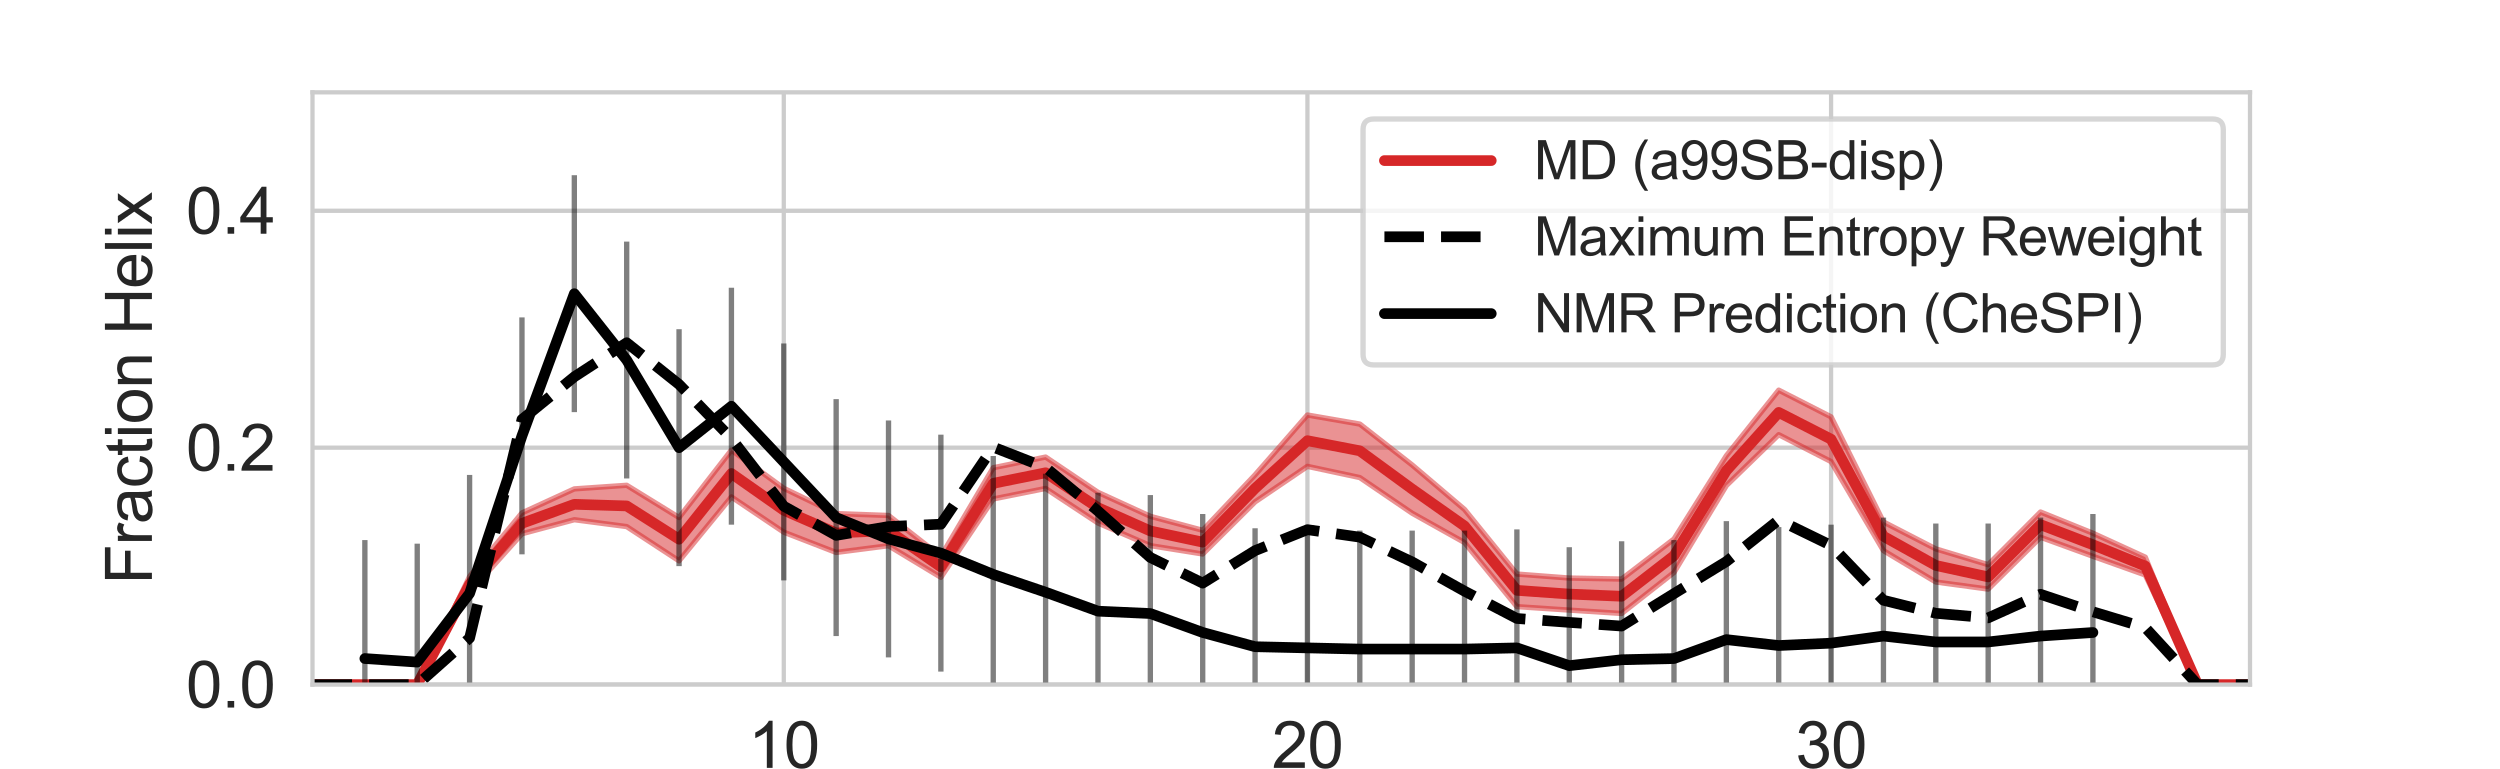 <?xml version="1.0" encoding="utf-8" standalone="no"?>
<!DOCTYPE svg PUBLIC "-//W3C//DTD SVG 1.1//EN"
  "http://www.w3.org/Graphics/SVG/1.1/DTD/svg11.dtd">
<svg xmlns:xlink="http://www.w3.org/1999/xlink" width="468pt" height="144pt" viewBox="0 0 468 144" xmlns="http://www.w3.org/2000/svg" version="1.1">
 <defs>
  <style type="text/css">*{stroke-linejoin: round; stroke-linecap: butt}</style>
 </defs>
 <g id="figure_1">
  <g id="patch_1">
   <path d="M 0 144 
L 468 144 
L 468 0 
L 0 0 
z
" style="fill: #ffffff"/>
  </g>
  <g id="axes_1">
   <g id="patch_2">
    <path d="M 58.5 128.16 
L 421.2 128.16 
L 421.2 17.28 
L 58.5 17.28 
z
" style="fill: #ffffff"/>
   </g>
   <g id="matplotlib.axis_1">
    <g id="xtick_1">
     <g id="line2d_1">
      <path d="M 146.724 128.16 
L 146.724 17.28 
" clip-path="url(#p3364266346)" style="fill: none; stroke: #cccccc; stroke-width: 0.8; stroke-linecap: round"/>
     </g>
     <g id="text_1">
      <!-- 10 -->
      <g style="fill: #262626" transform="translate(140.051 143.749) scale(0.12 -0.12)">
       <defs>
        <path id="ArialMT-31" d="M 2384 0 
L 1822 0 
L 1822 3584 
Q 1619 3391 1289 3197 
Q 959 3003 697 2906 
L 697 3450 
Q 1169 3672 1522 3987 
Q 1875 4303 2022 4600 
L 2384 4600 
L 2384 0 
z
" transform="scale(0.016)"/>
        <path id="ArialMT-30" d="M 266 2259 
Q 266 3072 433 3567 
Q 600 4063 929 4331 
Q 1259 4600 1759 4600 
Q 2128 4600 2406 4451 
Q 2684 4303 2865 4023 
Q 3047 3744 3150 3342 
Q 3253 2941 3253 2259 
Q 3253 1453 3087 958 
Q 2922 463 2592 192 
Q 2263 -78 1759 -78 
Q 1097 -78 719 397 
Q 266 969 266 2259 
z
M 844 2259 
Q 844 1131 1108 757 
Q 1372 384 1759 384 
Q 2147 384 2411 759 
Q 2675 1134 2675 2259 
Q 2675 3391 2411 3762 
Q 2147 4134 1753 4134 
Q 1366 4134 1134 3806 
Q 844 3388 844 2259 
z
" transform="scale(0.016)"/>
       </defs>
       <use xlink:href="#ArialMT-31"/>
       <use xlink:href="#ArialMT-30" x="55.615"/>
      </g>
     </g>
    </g>
    <g id="xtick_2">
     <g id="line2d_2">
      <path d="M 244.751 128.16 
L 244.751 17.28 
" clip-path="url(#p3364266346)" style="fill: none; stroke: #cccccc; stroke-width: 0.8; stroke-linecap: round"/>
     </g>
     <g id="text_2">
      <!-- 20 -->
      <g style="fill: #262626" transform="translate(238.078 143.749) scale(0.12 -0.12)">
       <defs>
        <path id="ArialMT-32" d="M 3222 541 
L 3222 0 
L 194 0 
Q 188 203 259 391 
Q 375 700 629 1000 
Q 884 1300 1366 1694 
Q 2113 2306 2375 2664 
Q 2638 3022 2638 3341 
Q 2638 3675 2398 3904 
Q 2159 4134 1775 4134 
Q 1369 4134 1125 3890 
Q 881 3647 878 3216 
L 300 3275 
Q 359 3922 746 4261 
Q 1134 4600 1788 4600 
Q 2447 4600 2831 4234 
Q 3216 3869 3216 3328 
Q 3216 3053 3103 2787 
Q 2991 2522 2730 2228 
Q 2469 1934 1863 1422 
Q 1356 997 1212 845 
Q 1069 694 975 541 
L 3222 541 
z
" transform="scale(0.016)"/>
       </defs>
       <use xlink:href="#ArialMT-32"/>
       <use xlink:href="#ArialMT-30" x="55.615"/>
      </g>
     </g>
    </g>
    <g id="xtick_3">
     <g id="line2d_3">
      <path d="M 342.778 128.16 
L 342.778 17.28 
" clip-path="url(#p3364266346)" style="fill: none; stroke: #cccccc; stroke-width: 0.8; stroke-linecap: round"/>
     </g>
     <g id="text_3">
      <!-- 30 -->
      <g style="fill: #262626" transform="translate(336.105 143.749) scale(0.12 -0.12)">
       <defs>
        <path id="ArialMT-33" d="M 269 1209 
L 831 1284 
Q 928 806 1161 595 
Q 1394 384 1728 384 
Q 2125 384 2398 659 
Q 2672 934 2672 1341 
Q 2672 1728 2419 1979 
Q 2166 2231 1775 2231 
Q 1616 2231 1378 2169 
L 1441 2663 
Q 1497 2656 1531 2656 
Q 1891 2656 2178 2843 
Q 2466 3031 2466 3422 
Q 2466 3731 2256 3934 
Q 2047 4138 1716 4138 
Q 1388 4138 1169 3931 
Q 950 3725 888 3313 
L 325 3413 
Q 428 3978 793 4289 
Q 1159 4600 1703 4600 
Q 2078 4600 2393 4439 
Q 2709 4278 2876 4000 
Q 3044 3722 3044 3409 
Q 3044 3113 2884 2869 
Q 2725 2625 2413 2481 
Q 2819 2388 3044 2092 
Q 3269 1797 3269 1353 
Q 3269 753 2831 336 
Q 2394 -81 1725 -81 
Q 1122 -81 723 278 
Q 325 638 269 1209 
z
" transform="scale(0.016)"/>
       </defs>
       <use xlink:href="#ArialMT-33"/>
       <use xlink:href="#ArialMT-30" x="55.615"/>
      </g>
     </g>
    </g>
    <g id="text_4">
     <!-- Residue -->
     <g style="fill: #262626" transform="translate(217.838 158.724) scale(0.12 -0.12)">
      <defs>
       <path id="ArialMT-52" d="M 503 0 
L 503 4581 
L 2534 4581 
Q 3147 4581 3465 4457 
Q 3784 4334 3975 4021 
Q 4166 3709 4166 3331 
Q 4166 2844 3850 2509 
Q 3534 2175 2875 2084 
Q 3116 1969 3241 1856 
Q 3506 1613 3744 1247 
L 4541 0 
L 3778 0 
L 3172 953 
Q 2906 1366 2734 1584 
Q 2563 1803 2427 1890 
Q 2291 1978 2150 2013 
Q 2047 2034 1813 2034 
L 1109 2034 
L 1109 0 
L 503 0 
z
M 1109 2559 
L 2413 2559 
Q 2828 2559 3062 2645 
Q 3297 2731 3419 2920 
Q 3541 3109 3541 3331 
Q 3541 3656 3305 3865 
Q 3069 4075 2559 4075 
L 1109 4075 
L 1109 2559 
z
" transform="scale(0.016)"/>
       <path id="ArialMT-65" d="M 2694 1069 
L 3275 997 
Q 3138 488 2766 206 
Q 2394 -75 1816 -75 
Q 1088 -75 661 373 
Q 234 822 234 1631 
Q 234 2469 665 2931 
Q 1097 3394 1784 3394 
Q 2450 3394 2872 2941 
Q 3294 2488 3294 1666 
Q 3294 1616 3291 1516 
L 816 1516 
Q 847 969 1125 678 
Q 1403 388 1819 388 
Q 2128 388 2347 550 
Q 2566 713 2694 1069 
z
M 847 1978 
L 2700 1978 
Q 2663 2397 2488 2606 
Q 2219 2931 1791 2931 
Q 1403 2931 1139 2672 
Q 875 2413 847 1978 
z
" transform="scale(0.016)"/>
       <path id="ArialMT-73" d="M 197 991 
L 753 1078 
Q 800 744 1014 566 
Q 1228 388 1613 388 
Q 2000 388 2187 545 
Q 2375 703 2375 916 
Q 2375 1106 2209 1216 
Q 2094 1291 1634 1406 
Q 1016 1563 777 1677 
Q 538 1791 414 1992 
Q 291 2194 291 2438 
Q 291 2659 392 2848 
Q 494 3038 669 3163 
Q 800 3259 1026 3326 
Q 1253 3394 1513 3394 
Q 1903 3394 2198 3281 
Q 2494 3169 2634 2976 
Q 2775 2784 2828 2463 
L 2278 2388 
Q 2241 2644 2061 2787 
Q 1881 2931 1553 2931 
Q 1166 2931 1000 2803 
Q 834 2675 834 2503 
Q 834 2394 903 2306 
Q 972 2216 1119 2156 
Q 1203 2125 1616 2013 
Q 2213 1853 2448 1751 
Q 2684 1650 2818 1456 
Q 2953 1263 2953 975 
Q 2953 694 2789 445 
Q 2625 197 2315 61 
Q 2006 -75 1616 -75 
Q 969 -75 630 194 
Q 291 463 197 991 
z
" transform="scale(0.016)"/>
       <path id="ArialMT-69" d="M 425 3934 
L 425 4581 
L 988 4581 
L 988 3934 
L 425 3934 
z
M 425 0 
L 425 3319 
L 988 3319 
L 988 0 
L 425 0 
z
" transform="scale(0.016)"/>
       <path id="ArialMT-64" d="M 2575 0 
L 2575 419 
Q 2259 -75 1647 -75 
Q 1250 -75 917 144 
Q 584 363 401 755 
Q 219 1147 219 1656 
Q 219 2153 384 2558 
Q 550 2963 881 3178 
Q 1213 3394 1622 3394 
Q 1922 3394 2156 3267 
Q 2391 3141 2538 2938 
L 2538 4581 
L 3097 4581 
L 3097 0 
L 2575 0 
z
M 797 1656 
Q 797 1019 1065 703 
Q 1334 388 1700 388 
Q 2069 388 2326 689 
Q 2584 991 2584 1609 
Q 2584 2291 2321 2609 
Q 2059 2928 1675 2928 
Q 1300 2928 1048 2622 
Q 797 2316 797 1656 
z
" transform="scale(0.016)"/>
       <path id="ArialMT-75" d="M 2597 0 
L 2597 488 
Q 2209 -75 1544 -75 
Q 1250 -75 995 37 
Q 741 150 617 320 
Q 494 491 444 738 
Q 409 903 409 1263 
L 409 3319 
L 972 3319 
L 972 1478 
Q 972 1038 1006 884 
Q 1059 663 1231 536 
Q 1403 409 1656 409 
Q 1909 409 2131 539 
Q 2353 669 2445 892 
Q 2538 1116 2538 1541 
L 2538 3319 
L 3100 3319 
L 3100 0 
L 2597 0 
z
" transform="scale(0.016)"/>
      </defs>
      <use xlink:href="#ArialMT-52"/>
      <use xlink:href="#ArialMT-65" x="72.217"/>
      <use xlink:href="#ArialMT-73" x="127.832"/>
      <use xlink:href="#ArialMT-69" x="177.832"/>
      <use xlink:href="#ArialMT-64" x="200.049"/>
      <use xlink:href="#ArialMT-75" x="255.664"/>
      <use xlink:href="#ArialMT-65" x="311.279"/>
     </g>
    </g>
   </g>
   <g id="matplotlib.axis_2">
    <g id="ytick_1">
     <g id="line2d_4">
      <path d="M 58.5 128.16 
L 421.2 128.16 
" clip-path="url(#p3364266346)" style="fill: none; stroke: #cccccc; stroke-width: 0.8; stroke-linecap: round"/>
     </g>
     <g id="text_5">
      <!-- 0.0 -->
      <g style="fill: #262626" transform="translate(34.82 132.455) scale(0.12 -0.12)">
       <defs>
        <path id="ArialMT-2e" d="M 581 0 
L 581 641 
L 1222 641 
L 1222 0 
L 581 0 
z
" transform="scale(0.016)"/>
       </defs>
       <use xlink:href="#ArialMT-30"/>
       <use xlink:href="#ArialMT-2e" x="55.615"/>
       <use xlink:href="#ArialMT-30" x="83.398"/>
      </g>
     </g>
    </g>
    <g id="ytick_2">
     <g id="line2d_5">
      <path d="M 58.5 83.808 
L 421.2 83.808 
" clip-path="url(#p3364266346)" style="fill: none; stroke: #cccccc; stroke-width: 0.8; stroke-linecap: round"/>
     </g>
     <g id="text_6">
      <!-- 0.2 -->
      <g style="fill: #262626" transform="translate(34.82 88.103) scale(0.12 -0.12)">
       <use xlink:href="#ArialMT-30"/>
       <use xlink:href="#ArialMT-2e" x="55.615"/>
       <use xlink:href="#ArialMT-32" x="83.398"/>
      </g>
     </g>
    </g>
    <g id="ytick_3">
     <g id="line2d_6">
      <path d="M 58.5 39.456 
L 421.2 39.456 
" clip-path="url(#p3364266346)" style="fill: none; stroke: #cccccc; stroke-width: 0.8; stroke-linecap: round"/>
     </g>
     <g id="text_7">
      <!-- 0.4 -->
      <g style="fill: #262626" transform="translate(34.82 43.751) scale(0.12 -0.12)">
       <defs>
        <path id="ArialMT-34" d="M 2069 0 
L 2069 1097 
L 81 1097 
L 81 1613 
L 2172 4581 
L 2631 4581 
L 2631 1613 
L 3250 1613 
L 3250 1097 
L 2631 1097 
L 2631 0 
L 2069 0 
z
M 2069 1613 
L 2069 3678 
L 634 1613 
L 2069 1613 
z
" transform="scale(0.016)"/>
       </defs>
       <use xlink:href="#ArialMT-30"/>
       <use xlink:href="#ArialMT-2e" x="55.615"/>
       <use xlink:href="#ArialMT-34" x="83.398"/>
      </g>
     </g>
    </g>
    <g id="text_8">
     <!-- Fraction Helix -->
     <g style="fill: #262626" transform="translate(28.435 109.395) rotate(-90) scale(0.12 -0.12)">
      <defs>
       <path id="ArialMT-46" d="M 525 0 
L 525 4581 
L 3616 4581 
L 3616 4041 
L 1131 4041 
L 1131 2622 
L 3281 2622 
L 3281 2081 
L 1131 2081 
L 1131 0 
L 525 0 
z
" transform="scale(0.016)"/>
       <path id="ArialMT-72" d="M 416 0 
L 416 3319 
L 922 3319 
L 922 2816 
Q 1116 3169 1280 3281 
Q 1444 3394 1641 3394 
Q 1925 3394 2219 3213 
L 2025 2691 
Q 1819 2813 1613 2813 
Q 1428 2813 1281 2702 
Q 1134 2591 1072 2394 
Q 978 2094 978 1738 
L 978 0 
L 416 0 
z
" transform="scale(0.016)"/>
       <path id="ArialMT-61" d="M 2588 409 
Q 2275 144 1986 34 
Q 1697 -75 1366 -75 
Q 819 -75 525 192 
Q 231 459 231 875 
Q 231 1119 342 1320 
Q 453 1522 633 1644 
Q 813 1766 1038 1828 
Q 1203 1872 1538 1913 
Q 2219 1994 2541 2106 
Q 2544 2222 2544 2253 
Q 2544 2597 2384 2738 
Q 2169 2928 1744 2928 
Q 1347 2928 1158 2789 
Q 969 2650 878 2297 
L 328 2372 
Q 403 2725 575 2942 
Q 747 3159 1072 3276 
Q 1397 3394 1825 3394 
Q 2250 3394 2515 3294 
Q 2781 3194 2906 3042 
Q 3031 2891 3081 2659 
Q 3109 2516 3109 2141 
L 3109 1391 
Q 3109 606 3145 398 
Q 3181 191 3288 0 
L 2700 0 
Q 2613 175 2588 409 
z
M 2541 1666 
Q 2234 1541 1622 1453 
Q 1275 1403 1131 1340 
Q 988 1278 909 1158 
Q 831 1038 831 891 
Q 831 666 1001 516 
Q 1172 366 1500 366 
Q 1825 366 2078 508 
Q 2331 650 2450 897 
Q 2541 1088 2541 1459 
L 2541 1666 
z
" transform="scale(0.016)"/>
       <path id="ArialMT-63" d="M 2588 1216 
L 3141 1144 
Q 3050 572 2676 248 
Q 2303 -75 1759 -75 
Q 1078 -75 664 370 
Q 250 816 250 1647 
Q 250 2184 428 2587 
Q 606 2991 970 3192 
Q 1334 3394 1763 3394 
Q 2303 3394 2647 3120 
Q 2991 2847 3088 2344 
L 2541 2259 
Q 2463 2594 2264 2762 
Q 2066 2931 1784 2931 
Q 1359 2931 1093 2626 
Q 828 2322 828 1663 
Q 828 994 1084 691 
Q 1341 388 1753 388 
Q 2084 388 2306 591 
Q 2528 794 2588 1216 
z
" transform="scale(0.016)"/>
       <path id="ArialMT-74" d="M 1650 503 
L 1731 6 
Q 1494 -44 1306 -44 
Q 1000 -44 831 53 
Q 663 150 594 308 
Q 525 466 525 972 
L 525 2881 
L 113 2881 
L 113 3319 
L 525 3319 
L 525 4141 
L 1084 4478 
L 1084 3319 
L 1650 3319 
L 1650 2881 
L 1084 2881 
L 1084 941 
Q 1084 700 1114 631 
Q 1144 563 1211 522 
Q 1278 481 1403 481 
Q 1497 481 1650 503 
z
" transform="scale(0.016)"/>
       <path id="ArialMT-6f" d="M 213 1659 
Q 213 2581 725 3025 
Q 1153 3394 1769 3394 
Q 2453 3394 2887 2945 
Q 3322 2497 3322 1706 
Q 3322 1066 3130 698 
Q 2938 331 2570 128 
Q 2203 -75 1769 -75 
Q 1072 -75 642 372 
Q 213 819 213 1659 
z
M 791 1659 
Q 791 1022 1069 705 
Q 1347 388 1769 388 
Q 2188 388 2466 706 
Q 2744 1025 2744 1678 
Q 2744 2294 2464 2611 
Q 2184 2928 1769 2928 
Q 1347 2928 1069 2612 
Q 791 2297 791 1659 
z
" transform="scale(0.016)"/>
       <path id="ArialMT-6e" d="M 422 0 
L 422 3319 
L 928 3319 
L 928 2847 
Q 1294 3394 1984 3394 
Q 2284 3394 2536 3286 
Q 2788 3178 2913 3003 
Q 3038 2828 3088 2588 
Q 3119 2431 3119 2041 
L 3119 0 
L 2556 0 
L 2556 2019 
Q 2556 2363 2490 2533 
Q 2425 2703 2258 2804 
Q 2091 2906 1866 2906 
Q 1506 2906 1245 2678 
Q 984 2450 984 1813 
L 984 0 
L 422 0 
z
" transform="scale(0.016)"/>
       <path id="ArialMT-20" transform="scale(0.016)"/>
       <path id="ArialMT-48" d="M 513 0 
L 513 4581 
L 1119 4581 
L 1119 2700 
L 3500 2700 
L 3500 4581 
L 4106 4581 
L 4106 0 
L 3500 0 
L 3500 2159 
L 1119 2159 
L 1119 0 
L 513 0 
z
" transform="scale(0.016)"/>
       <path id="ArialMT-6c" d="M 409 0 
L 409 4581 
L 972 4581 
L 972 0 
L 409 0 
z
" transform="scale(0.016)"/>
       <path id="ArialMT-78" d="M 47 0 
L 1259 1725 
L 138 3319 
L 841 3319 
L 1350 2541 
Q 1494 2319 1581 2169 
Q 1719 2375 1834 2534 
L 2394 3319 
L 3066 3319 
L 1919 1756 
L 3153 0 
L 2463 0 
L 1781 1031 
L 1600 1309 
L 728 0 
L 47 0 
z
" transform="scale(0.016)"/>
      </defs>
      <use xlink:href="#ArialMT-46"/>
      <use xlink:href="#ArialMT-72" x="61.084"/>
      <use xlink:href="#ArialMT-61" x="94.385"/>
      <use xlink:href="#ArialMT-63" x="150"/>
      <use xlink:href="#ArialMT-74" x="200"/>
      <use xlink:href="#ArialMT-69" x="227.783"/>
      <use xlink:href="#ArialMT-6f" x="250"/>
      <use xlink:href="#ArialMT-6e" x="305.615"/>
      <use xlink:href="#ArialMT-20" x="361.23"/>
      <use xlink:href="#ArialMT-48" x="389.014"/>
      <use xlink:href="#ArialMT-65" x="461.23"/>
      <use xlink:href="#ArialMT-6c" x="516.846"/>
      <use xlink:href="#ArialMT-69" x="539.062"/>
      <use xlink:href="#ArialMT-78" x="561.279"/>
     </g>
    </g>
   </g>
   <g id="PolyCollection_1">
    <defs>
     <path id="m725cf38ee1" d="M 58.5 -15.84 
L 58.5 -15.84 
L 68.303 -15.84 
L 78.105 -15.852 
L 87.908 -36.081 
L 97.711 -47.98 
L 107.514 -52.479 
L 117.316 -53.156 
L 127.119 -47.12 
L 136.922 -59.743 
L 146.724 -52.588 
L 156.527 -47.86 
L 166.33 -47.503 
L 176.132 -39.837 
L 185.935 -56.44 
L 195.738 -58.437 
L 205.541 -51.836 
L 215.343 -47.347 
L 225.146 -44.726 
L 234.949 -55.101 
L 244.751 -66.312 
L 254.554 -64.615 
L 264.357 -56.956 
L 274.159 -48.631 
L 283.962 -36.539 
L 293.765 -35.79 
L 303.568 -35.599 
L 313.37 -43.093 
L 323.173 -58.687 
L 332.976 -70.963 
L 342.778 -65.964 
L 352.581 -46.294 
L 362.384 -41.248 
L 372.186 -38.294 
L 381.989 -48.149 
L 391.792 -44.184 
L 401.595 -39.701 
L 411.397 -15.84 
L 421.2 -15.84 
L 421.2 -15.84 
L 421.2 -15.84 
L 411.397 -15.84 
L 401.595 -36.362 
L 391.792 -39.863 
L 381.989 -43.431 
L 372.186 -33.719 
L 362.384 -35.05 
L 352.581 -40.926 
L 342.778 -57.591 
L 332.976 -62.628 
L 323.173 -53.103 
L 313.37 -36.839 
L 303.568 -29.157 
L 293.765 -29.789 
L 283.962 -30.44 
L 274.159 -42.437 
L 264.357 -47.929 
L 254.554 -54.602 
L 244.751 -56.699 
L 234.949 -50.052 
L 225.146 -40.292 
L 215.343 -41.86 
L 205.541 -46.093 
L 195.738 -52.562 
L 185.935 -50.593 
L 176.132 -35.926 
L 166.33 -41.844 
L 156.527 -40.579 
L 146.724 -44.379 
L 136.922 -50.978 
L 127.119 -39.01 
L 117.316 -45.424 
L 107.514 -46.711 
L 97.711 -44.082 
L 87.908 -33.142 
L 78.105 -15.839 
L 68.303 -15.84 
L 58.5 -15.84 
z
" style="stroke: #d62728; stroke-opacity: 0.5"/>
    </defs>
    <g clip-path="url(#p3364266346)">
     <use xlink:href="#m725cf38ee1" x="0" y="144" style="fill: #d62728; fill-opacity: 0.5; stroke: #d62728; stroke-opacity: 0.5"/>
    </g>
   </g>
   <g id="line2d_7">
    <path d="M 58.5 128.16 
L 68.303 128.16 
L 78.105 128.155 
L 87.908 109.388 
L 97.711 97.969 
L 107.514 94.405 
L 117.316 94.71 
L 127.119 100.935 
L 136.922 88.64 
L 146.724 95.517 
L 156.527 99.781 
L 166.33 99.327 
L 176.132 106.118 
L 185.935 90.483 
L 195.738 88.501 
L 205.541 95.036 
L 215.343 99.396 
L 225.146 101.491 
L 234.949 91.424 
L 244.751 82.495 
L 254.554 84.392 
L 264.357 91.557 
L 274.159 98.466 
L 283.962 110.51 
L 293.765 111.21 
L 303.568 111.622 
L 313.37 104.034 
L 323.173 88.105 
L 332.976 77.205 
L 342.778 82.222 
L 352.581 100.39 
L 362.384 105.851 
L 372.186 107.994 
L 381.989 98.21 
L 391.792 101.977 
L 401.595 105.969 
L 411.397 128.16 
L 421.2 128.16 
" clip-path="url(#p3364266346)" style="fill: none; stroke: #d62728; stroke-width: 2; stroke-linecap: round"/>
   </g>
   <g id="line2d_8">
    <path d="M 58.5 128.16 
L 68.303 128.16 
L 78.105 128.159 
L 87.908 119.44 
L 97.711 78.521 
L 107.514 70.534 
L 117.316 64.159 
L 127.119 71.957 
L 136.922 82.081 
L 146.724 94.761 
L 156.527 100.222 
L 166.33 98.571 
L 176.132 98.129 
L 185.935 83.702 
L 195.738 87.526 
L 205.541 95.663 
L 215.343 104.358 
L 225.146 109.159 
L 234.949 103.075 
L 244.751 99.151 
L 254.554 100.558 
L 264.357 105.196 
L 274.159 110.669 
L 283.962 115.777 
L 293.765 116.514 
L 303.568 117.198 
L 313.37 111.122 
L 323.173 105.119 
L 332.976 97.34 
L 342.778 102.107 
L 352.581 112.369 
L 362.384 114.806 
L 372.186 115.666 
L 381.989 111.252 
L 391.792 114.525 
L 401.595 117.486 
L 411.397 128.16 
L 421.2 128.16 
" clip-path="url(#p3364266346)" style="fill: none; stroke-dasharray: 7.4,3.2; stroke-dashoffset: 0; stroke: #000000; stroke-width: 2"/>
   </g>
   <g id="line2d_9">
    <path d="M 68.303 123.281 
L 78.105 123.947 
L 87.908 111.084 
L 97.711 81.59 
L 107.514 54.979 
L 117.316 67.398 
L 127.119 83.808 
L 136.922 76.046 
L 146.724 86.469 
L 156.527 96.892 
L 166.33 100.884 
L 176.132 103.545 
L 185.935 107.536 
L 195.738 110.863 
L 205.541 114.411 
L 215.343 114.854 
L 225.146 118.403 
L 234.949 121.064 
L 244.751 121.285 
L 254.554 121.507 
L 264.357 121.507 
L 274.159 121.507 
L 283.962 121.285 
L 293.765 124.612 
L 303.568 123.503 
L 313.37 123.281 
L 323.173 119.733 
L 332.976 120.842 
L 342.778 120.398 
L 352.581 119.068 
L 362.384 120.177 
L 372.186 120.177 
L 381.989 119.068 
L 391.792 118.403 
" clip-path="url(#p3364266346)" style="fill: none; stroke: #000000; stroke-width: 2; stroke-linecap: round"/>
   </g>
   <g id="LineCollection_1">
    <path d="M 68.303 145 
L 68.303 101.105 
" clip-path="url(#p3364266346)" style="fill: none; stroke: #000000; stroke-opacity: 0.5"/>
    <path d="M 78.105 145 
L 78.105 101.771 
" clip-path="url(#p3364266346)" style="fill: none; stroke: #000000; stroke-opacity: 0.5"/>
    <path d="M 87.908 133.26 
L 87.908 88.908 
" clip-path="url(#p3364266346)" style="fill: none; stroke: #000000; stroke-opacity: 0.5"/>
    <path d="M 97.711 103.766 
L 97.711 59.414 
" clip-path="url(#p3364266346)" style="fill: none; stroke: #000000; stroke-opacity: 0.5"/>
    <path d="M 107.514 77.155 
L 107.514 32.803 
" clip-path="url(#p3364266346)" style="fill: none; stroke: #000000; stroke-opacity: 0.5"/>
    <path d="M 117.316 89.574 
L 117.316 45.222 
" clip-path="url(#p3364266346)" style="fill: none; stroke: #000000; stroke-opacity: 0.5"/>
    <path d="M 127.119 105.984 
L 127.119 61.632 
" clip-path="url(#p3364266346)" style="fill: none; stroke: #000000; stroke-opacity: 0.5"/>
    <path d="M 136.922 98.222 
L 136.922 53.87 
" clip-path="url(#p3364266346)" style="fill: none; stroke: #000000; stroke-opacity: 0.5"/>
    <path d="M 146.724 108.645 
L 146.724 64.293 
" clip-path="url(#p3364266346)" style="fill: none; stroke: #000000; stroke-opacity: 0.5"/>
    <path d="M 156.527 119.068 
L 156.527 74.716 
" clip-path="url(#p3364266346)" style="fill: none; stroke: #000000; stroke-opacity: 0.5"/>
    <path d="M 166.33 123.06 
L 166.33 78.708 
" clip-path="url(#p3364266346)" style="fill: none; stroke: #000000; stroke-opacity: 0.5"/>
    <path d="M 176.132 125.721 
L 176.132 81.369 
" clip-path="url(#p3364266346)" style="fill: none; stroke: #000000; stroke-opacity: 0.5"/>
    <path d="M 185.935 129.712 
L 185.935 85.36 
" clip-path="url(#p3364266346)" style="fill: none; stroke: #000000; stroke-opacity: 0.5"/>
    <path d="M 195.738 133.039 
L 195.738 88.687 
" clip-path="url(#p3364266346)" style="fill: none; stroke: #000000; stroke-opacity: 0.5"/>
    <path d="M 205.541 136.587 
L 205.541 92.235 
" clip-path="url(#p3364266346)" style="fill: none; stroke: #000000; stroke-opacity: 0.5"/>
    <path d="M 215.343 137.03 
L 215.343 92.678 
" clip-path="url(#p3364266346)" style="fill: none; stroke: #000000; stroke-opacity: 0.5"/>
    <path d="M 225.146 140.579 
L 225.146 96.227 
" clip-path="url(#p3364266346)" style="fill: none; stroke: #000000; stroke-opacity: 0.5"/>
    <path d="M 234.949 143.24 
L 234.949 98.888 
" clip-path="url(#p3364266346)" style="fill: none; stroke: #000000; stroke-opacity: 0.5"/>
    <path d="M 244.751 143.461 
L 244.751 99.109 
" clip-path="url(#p3364266346)" style="fill: none; stroke: #000000; stroke-opacity: 0.5"/>
    <path d="M 254.554 143.683 
L 254.554 99.331 
" clip-path="url(#p3364266346)" style="fill: none; stroke: #000000; stroke-opacity: 0.5"/>
    <path d="M 264.357 143.683 
L 264.357 99.331 
" clip-path="url(#p3364266346)" style="fill: none; stroke: #000000; stroke-opacity: 0.5"/>
    <path d="M 274.159 143.683 
L 274.159 99.331 
" clip-path="url(#p3364266346)" style="fill: none; stroke: #000000; stroke-opacity: 0.5"/>
    <path d="M 283.962 143.461 
L 283.962 99.109 
" clip-path="url(#p3364266346)" style="fill: none; stroke: #000000; stroke-opacity: 0.5"/>
    <path d="M 293.765 145 
L 293.765 102.436 
" clip-path="url(#p3364266346)" style="fill: none; stroke: #000000; stroke-opacity: 0.5"/>
    <path d="M 303.568 145 
L 303.568 101.327 
" clip-path="url(#p3364266346)" style="fill: none; stroke: #000000; stroke-opacity: 0.5"/>
    <path d="M 313.37 145 
L 313.37 101.105 
" clip-path="url(#p3364266346)" style="fill: none; stroke: #000000; stroke-opacity: 0.5"/>
    <path d="M 323.173 141.909 
L 323.173 97.557 
" clip-path="url(#p3364266346)" style="fill: none; stroke: #000000; stroke-opacity: 0.5"/>
    <path d="M 332.976 143.018 
L 332.976 98.666 
" clip-path="url(#p3364266346)" style="fill: none; stroke: #000000; stroke-opacity: 0.5"/>
    <path d="M 342.778 142.574 
L 342.778 98.222 
" clip-path="url(#p3364266346)" style="fill: none; stroke: #000000; stroke-opacity: 0.5"/>
    <path d="M 352.581 141.244 
L 352.581 96.892 
" clip-path="url(#p3364266346)" style="fill: none; stroke: #000000; stroke-opacity: 0.5"/>
    <path d="M 362.384 142.353 
L 362.384 98.001 
" clip-path="url(#p3364266346)" style="fill: none; stroke: #000000; stroke-opacity: 0.5"/>
    <path d="M 372.186 142.353 
L 372.186 98.001 
" clip-path="url(#p3364266346)" style="fill: none; stroke: #000000; stroke-opacity: 0.5"/>
    <path d="M 381.989 141.244 
L 381.989 96.892 
" clip-path="url(#p3364266346)" style="fill: none; stroke: #000000; stroke-opacity: 0.5"/>
    <path d="M 391.792 140.579 
L 391.792 96.227 
" clip-path="url(#p3364266346)" style="fill: none; stroke: #000000; stroke-opacity: 0.5"/>
   </g>
   <g id="line2d_10">
    <path d="M 68.303 123.281 
L 78.105 123.947 
L 87.908 111.084 
L 97.711 81.59 
L 107.514 54.979 
L 117.316 67.398 
L 127.119 83.808 
L 136.922 76.046 
L 146.724 86.469 
L 156.527 96.892 
L 166.33 100.884 
L 176.132 103.545 
L 185.935 107.536 
L 195.738 110.863 
L 205.541 114.411 
L 215.343 114.854 
L 225.146 118.403 
L 234.949 121.064 
L 244.751 121.285 
L 254.554 121.507 
L 264.357 121.507 
L 274.159 121.507 
L 283.962 121.285 
L 293.765 124.612 
L 303.568 123.503 
L 313.37 123.281 
L 323.173 119.733 
L 332.976 120.842 
L 342.778 120.398 
L 352.581 119.068 
L 362.384 120.177 
L 372.186 120.177 
L 381.989 119.068 
L 391.792 118.403 
" clip-path="url(#p3364266346)" style="fill: none; stroke: #000000; stroke-opacity: 0.5; stroke-linecap: round"/>
   </g>
   <g id="patch_3">
    <path d="M 58.5 128.16 
L 58.5 17.28 
" style="fill: none; stroke: #cccccc; stroke-width: 0.8; stroke-linejoin: miter; stroke-linecap: square"/>
   </g>
   <g id="patch_4">
    <path d="M 421.2 128.16 
L 421.2 17.28 
" style="fill: none; stroke: #cccccc; stroke-width: 0.8; stroke-linejoin: miter; stroke-linecap: square"/>
   </g>
   <g id="patch_5">
    <path d="M 58.5 128.16 
L 421.2 128.16 
" style="fill: none; stroke: #cccccc; stroke-width: 0.8; stroke-linejoin: miter; stroke-linecap: square"/>
   </g>
   <g id="patch_6">
    <path d="M 58.5 17.28 
L 421.2 17.28 
" style="fill: none; stroke: #cccccc; stroke-width: 0.8; stroke-linejoin: miter; stroke-linecap: square"/>
   </g>
   <g id="legend_1">
    <g id="patch_7">
     <path d="M 257.163 68.311 
L 414.2 68.311 
Q 416.2 68.311 416.2 66.311 
L 416.2 24.28 
Q 416.2 22.28 414.2 22.28 
L 257.163 22.28 
Q 255.162 22.28 255.162 24.28 
L 255.162 66.311 
Q 255.162 68.311 257.163 68.311 
z
" style="fill: #ffffff; opacity: 0.8; stroke: #cccccc; stroke-linejoin: miter"/>
    </g>
    <g id="line2d_11">
     <path d="M 259.163 30.06 
L 269.163 30.06 
L 279.163 30.06 
" style="fill: none; stroke: #d62728; stroke-width: 2; stroke-linecap: round"/>
    </g>
    <g id="text_9">
     <!-- MD (a99SB-disp) -->
     <g style="fill: #262626" transform="translate(287.163 33.56) scale(0.1 -0.1)">
      <defs>
       <path id="ArialMT-4d" d="M 475 0 
L 475 4581 
L 1388 4581 
L 2472 1338 
Q 2622 884 2691 659 
Q 2769 909 2934 1394 
L 4031 4581 
L 4847 4581 
L 4847 0 
L 4263 0 
L 4263 3834 
L 2931 0 
L 2384 0 
L 1059 3900 
L 1059 0 
L 475 0 
z
" transform="scale(0.016)"/>
       <path id="ArialMT-44" d="M 494 0 
L 494 4581 
L 2072 4581 
Q 2606 4581 2888 4516 
Q 3281 4425 3559 4188 
Q 3922 3881 4101 3404 
Q 4281 2928 4281 2316 
Q 4281 1794 4159 1391 
Q 4038 988 3847 723 
Q 3656 459 3429 307 
Q 3203 156 2883 78 
Q 2563 0 2147 0 
L 494 0 
z
M 1100 541 
L 2078 541 
Q 2531 541 2789 625 
Q 3047 709 3200 863 
Q 3416 1078 3536 1442 
Q 3656 1806 3656 2325 
Q 3656 3044 3420 3430 
Q 3184 3816 2847 3947 
Q 2603 4041 2063 4041 
L 1100 4041 
L 1100 541 
z
" transform="scale(0.016)"/>
       <path id="ArialMT-28" d="M 1497 -1347 
Q 1031 -759 709 28 
Q 388 816 388 1659 
Q 388 2403 628 3084 
Q 909 3875 1497 4659 
L 1900 4659 
Q 1522 4009 1400 3731 
Q 1209 3300 1100 2831 
Q 966 2247 966 1656 
Q 966 153 1900 -1347 
L 1497 -1347 
z
" transform="scale(0.016)"/>
       <path id="ArialMT-39" d="M 350 1059 
L 891 1109 
Q 959 728 1153 556 
Q 1347 384 1650 384 
Q 1909 384 2104 503 
Q 2300 622 2425 820 
Q 2550 1019 2634 1356 
Q 2719 1694 2719 2044 
Q 2719 2081 2716 2156 
Q 2547 1888 2255 1720 
Q 1963 1553 1622 1553 
Q 1053 1553 659 1965 
Q 266 2378 266 3053 
Q 266 3750 677 4175 
Q 1088 4600 1706 4600 
Q 2153 4600 2523 4359 
Q 2894 4119 3086 3673 
Q 3278 3228 3278 2384 
Q 3278 1506 3087 986 
Q 2897 466 2520 194 
Q 2144 -78 1638 -78 
Q 1100 -78 759 220 
Q 419 519 350 1059 
z
M 2653 3081 
Q 2653 3566 2395 3850 
Q 2138 4134 1775 4134 
Q 1400 4134 1122 3828 
Q 844 3522 844 3034 
Q 844 2597 1108 2323 
Q 1372 2050 1759 2050 
Q 2150 2050 2401 2323 
Q 2653 2597 2653 3081 
z
" transform="scale(0.016)"/>
       <path id="ArialMT-53" d="M 288 1472 
L 859 1522 
Q 900 1178 1048 958 
Q 1197 738 1509 602 
Q 1822 466 2213 466 
Q 2559 466 2825 569 
Q 3091 672 3220 851 
Q 3350 1031 3350 1244 
Q 3350 1459 3225 1620 
Q 3100 1781 2813 1891 
Q 2628 1963 1997 2114 
Q 1366 2266 1113 2400 
Q 784 2572 623 2826 
Q 463 3081 463 3397 
Q 463 3744 659 4045 
Q 856 4347 1234 4503 
Q 1613 4659 2075 4659 
Q 2584 4659 2973 4495 
Q 3363 4331 3572 4012 
Q 3781 3694 3797 3291 
L 3216 3247 
Q 3169 3681 2898 3903 
Q 2628 4125 2100 4125 
Q 1550 4125 1298 3923 
Q 1047 3722 1047 3438 
Q 1047 3191 1225 3031 
Q 1400 2872 2139 2705 
Q 2878 2538 3153 2413 
Q 3553 2228 3743 1945 
Q 3934 1663 3934 1294 
Q 3934 928 3725 604 
Q 3516 281 3123 101 
Q 2731 -78 2241 -78 
Q 1619 -78 1198 103 
Q 778 284 539 648 
Q 300 1013 288 1472 
z
" transform="scale(0.016)"/>
       <path id="ArialMT-42" d="M 469 0 
L 469 4581 
L 2188 4581 
Q 2713 4581 3030 4442 
Q 3347 4303 3526 4014 
Q 3706 3725 3706 3409 
Q 3706 3116 3547 2856 
Q 3388 2597 3066 2438 
Q 3481 2316 3704 2022 
Q 3928 1728 3928 1328 
Q 3928 1006 3792 729 
Q 3656 453 3456 303 
Q 3256 153 2954 76 
Q 2653 0 2216 0 
L 469 0 
z
M 1075 2656 
L 2066 2656 
Q 2469 2656 2644 2709 
Q 2875 2778 2992 2937 
Q 3109 3097 3109 3338 
Q 3109 3566 3000 3739 
Q 2891 3913 2687 3977 
Q 2484 4041 1991 4041 
L 1075 4041 
L 1075 2656 
z
M 1075 541 
L 2216 541 
Q 2509 541 2628 563 
Q 2838 600 2978 687 
Q 3119 775 3209 942 
Q 3300 1109 3300 1328 
Q 3300 1584 3169 1773 
Q 3038 1963 2805 2039 
Q 2572 2116 2134 2116 
L 1075 2116 
L 1075 541 
z
" transform="scale(0.016)"/>
       <path id="ArialMT-2d" d="M 203 1375 
L 203 1941 
L 1931 1941 
L 1931 1375 
L 203 1375 
z
" transform="scale(0.016)"/>
       <path id="ArialMT-70" d="M 422 -1272 
L 422 3319 
L 934 3319 
L 934 2888 
Q 1116 3141 1344 3267 
Q 1572 3394 1897 3394 
Q 2322 3394 2647 3175 
Q 2972 2956 3137 2557 
Q 3303 2159 3303 1684 
Q 3303 1175 3120 767 
Q 2938 359 2589 142 
Q 2241 -75 1856 -75 
Q 1575 -75 1351 44 
Q 1128 163 984 344 
L 984 -1272 
L 422 -1272 
z
M 931 1641 
Q 931 1000 1190 694 
Q 1450 388 1819 388 
Q 2194 388 2461 705 
Q 2728 1022 2728 1688 
Q 2728 2322 2467 2637 
Q 2206 2953 1844 2953 
Q 1484 2953 1207 2617 
Q 931 2281 931 1641 
z
" transform="scale(0.016)"/>
       <path id="ArialMT-29" d="M 791 -1347 
L 388 -1347 
Q 1322 153 1322 1656 
Q 1322 2244 1188 2822 
Q 1081 3291 891 3722 
Q 769 4003 388 4659 
L 791 4659 
Q 1378 3875 1659 3084 
Q 1900 2403 1900 1659 
Q 1900 816 1576 28 
Q 1253 -759 791 -1347 
z
" transform="scale(0.016)"/>
      </defs>
      <use xlink:href="#ArialMT-4d"/>
      <use xlink:href="#ArialMT-44" x="83.301"/>
      <use xlink:href="#ArialMT-20" x="155.518"/>
      <use xlink:href="#ArialMT-28" x="183.301"/>
      <use xlink:href="#ArialMT-61" x="216.602"/>
      <use xlink:href="#ArialMT-39" x="272.217"/>
      <use xlink:href="#ArialMT-39" x="327.832"/>
      <use xlink:href="#ArialMT-53" x="383.447"/>
      <use xlink:href="#ArialMT-42" x="450.146"/>
      <use xlink:href="#ArialMT-2d" x="516.846"/>
      <use xlink:href="#ArialMT-64" x="550.146"/>
      <use xlink:href="#ArialMT-69" x="605.762"/>
      <use xlink:href="#ArialMT-73" x="627.979"/>
      <use xlink:href="#ArialMT-70" x="677.979"/>
      <use xlink:href="#ArialMT-29" x="733.594"/>
     </g>
    </g>
    <g id="line2d_12">
     <path d="M 259.163 44.322 
L 269.163 44.322 
L 279.163 44.322 
" style="fill: none; stroke-dasharray: 7.4,3.2; stroke-dashoffset: 0; stroke: #000000; stroke-width: 2"/>
    </g>
    <g id="text_10">
     <!-- Maximum Entropy Reweight -->
     <g style="fill: #262626" transform="translate(287.163 47.822) scale(0.1 -0.1)">
      <defs>
       <path id="ArialMT-6d" d="M 422 0 
L 422 3319 
L 925 3319 
L 925 2853 
Q 1081 3097 1340 3245 
Q 1600 3394 1931 3394 
Q 2300 3394 2536 3241 
Q 2772 3088 2869 2813 
Q 3263 3394 3894 3394 
Q 4388 3394 4653 3120 
Q 4919 2847 4919 2278 
L 4919 0 
L 4359 0 
L 4359 2091 
Q 4359 2428 4304 2576 
Q 4250 2725 4106 2815 
Q 3963 2906 3769 2906 
Q 3419 2906 3187 2673 
Q 2956 2441 2956 1928 
L 2956 0 
L 2394 0 
L 2394 2156 
Q 2394 2531 2256 2718 
Q 2119 2906 1806 2906 
Q 1569 2906 1367 2781 
Q 1166 2656 1075 2415 
Q 984 2175 984 1722 
L 984 0 
L 422 0 
z
" transform="scale(0.016)"/>
       <path id="ArialMT-45" d="M 506 0 
L 506 4581 
L 3819 4581 
L 3819 4041 
L 1113 4041 
L 1113 2638 
L 3647 2638 
L 3647 2100 
L 1113 2100 
L 1113 541 
L 3925 541 
L 3925 0 
L 506 0 
z
" transform="scale(0.016)"/>
       <path id="ArialMT-79" d="M 397 -1278 
L 334 -750 
Q 519 -800 656 -800 
Q 844 -800 956 -737 
Q 1069 -675 1141 -563 
Q 1194 -478 1313 -144 
Q 1328 -97 1363 -6 
L 103 3319 
L 709 3319 
L 1400 1397 
Q 1534 1031 1641 628 
Q 1738 1016 1872 1384 
L 2581 3319 
L 3144 3319 
L 1881 -56 
Q 1678 -603 1566 -809 
Q 1416 -1088 1222 -1217 
Q 1028 -1347 759 -1347 
Q 597 -1347 397 -1278 
z
" transform="scale(0.016)"/>
       <path id="ArialMT-77" d="M 1034 0 
L 19 3319 
L 600 3319 
L 1128 1403 
L 1325 691 
Q 1338 744 1497 1375 
L 2025 3319 
L 2603 3319 
L 3100 1394 
L 3266 759 
L 3456 1400 
L 4025 3319 
L 4572 3319 
L 3534 0 
L 2950 0 
L 2422 1988 
L 2294 2553 
L 1622 0 
L 1034 0 
z
" transform="scale(0.016)"/>
       <path id="ArialMT-67" d="M 319 -275 
L 866 -356 
Q 900 -609 1056 -725 
Q 1266 -881 1628 -881 
Q 2019 -881 2231 -725 
Q 2444 -569 2519 -288 
Q 2563 -116 2559 434 
Q 2191 0 1641 0 
Q 956 0 581 494 
Q 206 988 206 1678 
Q 206 2153 378 2554 
Q 550 2956 876 3175 
Q 1203 3394 1644 3394 
Q 2231 3394 2613 2919 
L 2613 3319 
L 3131 3319 
L 3131 450 
Q 3131 -325 2973 -648 
Q 2816 -972 2473 -1159 
Q 2131 -1347 1631 -1347 
Q 1038 -1347 672 -1080 
Q 306 -813 319 -275 
z
M 784 1719 
Q 784 1066 1043 766 
Q 1303 466 1694 466 
Q 2081 466 2343 764 
Q 2606 1063 2606 1700 
Q 2606 2309 2336 2618 
Q 2066 2928 1684 2928 
Q 1309 2928 1046 2623 
Q 784 2319 784 1719 
z
" transform="scale(0.016)"/>
       <path id="ArialMT-68" d="M 422 0 
L 422 4581 
L 984 4581 
L 984 2938 
Q 1378 3394 1978 3394 
Q 2347 3394 2619 3248 
Q 2891 3103 3008 2847 
Q 3125 2591 3125 2103 
L 3125 0 
L 2563 0 
L 2563 2103 
Q 2563 2525 2380 2717 
Q 2197 2909 1863 2909 
Q 1613 2909 1392 2779 
Q 1172 2650 1078 2428 
Q 984 2206 984 1816 
L 984 0 
L 422 0 
z
" transform="scale(0.016)"/>
      </defs>
      <use xlink:href="#ArialMT-4d"/>
      <use xlink:href="#ArialMT-61" x="83.301"/>
      <use xlink:href="#ArialMT-78" x="138.916"/>
      <use xlink:href="#ArialMT-69" x="188.916"/>
      <use xlink:href="#ArialMT-6d" x="211.133"/>
      <use xlink:href="#ArialMT-75" x="294.434"/>
      <use xlink:href="#ArialMT-6d" x="350.049"/>
      <use xlink:href="#ArialMT-20" x="433.35"/>
      <use xlink:href="#ArialMT-45" x="461.133"/>
      <use xlink:href="#ArialMT-6e" x="527.832"/>
      <use xlink:href="#ArialMT-74" x="583.447"/>
      <use xlink:href="#ArialMT-72" x="611.23"/>
      <use xlink:href="#ArialMT-6f" x="644.531"/>
      <use xlink:href="#ArialMT-70" x="700.146"/>
      <use xlink:href="#ArialMT-79" x="755.762"/>
      <use xlink:href="#ArialMT-20" x="805.762"/>
      <use xlink:href="#ArialMT-52" x="833.545"/>
      <use xlink:href="#ArialMT-65" x="905.762"/>
      <use xlink:href="#ArialMT-77" x="961.377"/>
      <use xlink:href="#ArialMT-65" x="1033.594"/>
      <use xlink:href="#ArialMT-69" x="1089.209"/>
      <use xlink:href="#ArialMT-67" x="1111.426"/>
      <use xlink:href="#ArialMT-68" x="1167.041"/>
      <use xlink:href="#ArialMT-74" x="1222.656"/>
     </g>
    </g>
    <g id="line2d_13">
     <path d="M 259.163 58.707 
L 269.163 58.707 
L 279.163 58.707 
" style="fill: none; stroke: #000000; stroke-width: 2; stroke-linecap: round"/>
    </g>
    <g id="text_11">
     <!-- NMR Prediction (CheSPI) -->
     <g style="fill: #262626" transform="translate(287.163 62.207) scale(0.1 -0.1)">
      <defs>
       <path id="ArialMT-4e" d="M 488 0 
L 488 4581 
L 1109 4581 
L 3516 984 
L 3516 4581 
L 4097 4581 
L 4097 0 
L 3475 0 
L 1069 3600 
L 1069 0 
L 488 0 
z
" transform="scale(0.016)"/>
       <path id="ArialMT-50" d="M 494 0 
L 494 4581 
L 2222 4581 
Q 2678 4581 2919 4538 
Q 3256 4481 3484 4323 
Q 3713 4166 3852 3881 
Q 3991 3597 3991 3256 
Q 3991 2672 3619 2267 
Q 3247 1863 2275 1863 
L 1100 1863 
L 1100 0 
L 494 0 
z
M 1100 2403 
L 2284 2403 
Q 2872 2403 3119 2622 
Q 3366 2841 3366 3238 
Q 3366 3525 3220 3729 
Q 3075 3934 2838 4000 
Q 2684 4041 2272 4041 
L 1100 4041 
L 1100 2403 
z
" transform="scale(0.016)"/>
       <path id="ArialMT-43" d="M 3763 1606 
L 4369 1453 
Q 4178 706 3683 314 
Q 3188 -78 2472 -78 
Q 1731 -78 1267 223 
Q 803 525 561 1097 
Q 319 1669 319 2325 
Q 319 3041 592 3573 
Q 866 4106 1370 4382 
Q 1875 4659 2481 4659 
Q 3169 4659 3637 4309 
Q 4106 3959 4291 3325 
L 3694 3184 
Q 3534 3684 3231 3912 
Q 2928 4141 2469 4141 
Q 1941 4141 1586 3887 
Q 1231 3634 1087 3207 
Q 944 2781 944 2328 
Q 944 1744 1114 1308 
Q 1284 872 1643 656 
Q 2003 441 2422 441 
Q 2931 441 3284 734 
Q 3638 1028 3763 1606 
z
" transform="scale(0.016)"/>
       <path id="ArialMT-49" d="M 597 0 
L 597 4581 
L 1203 4581 
L 1203 0 
L 597 0 
z
" transform="scale(0.016)"/>
      </defs>
      <use xlink:href="#ArialMT-4e"/>
      <use xlink:href="#ArialMT-4d" x="72.217"/>
      <use xlink:href="#ArialMT-52" x="155.518"/>
      <use xlink:href="#ArialMT-20" x="227.734"/>
      <use xlink:href="#ArialMT-50" x="255.518"/>
      <use xlink:href="#ArialMT-72" x="322.217"/>
      <use xlink:href="#ArialMT-65" x="355.518"/>
      <use xlink:href="#ArialMT-64" x="411.133"/>
      <use xlink:href="#ArialMT-69" x="466.748"/>
      <use xlink:href="#ArialMT-63" x="488.965"/>
      <use xlink:href="#ArialMT-74" x="538.965"/>
      <use xlink:href="#ArialMT-69" x="566.748"/>
      <use xlink:href="#ArialMT-6f" x="588.965"/>
      <use xlink:href="#ArialMT-6e" x="644.58"/>
      <use xlink:href="#ArialMT-20" x="700.195"/>
      <use xlink:href="#ArialMT-28" x="727.979"/>
      <use xlink:href="#ArialMT-43" x="761.279"/>
      <use xlink:href="#ArialMT-68" x="833.496"/>
      <use xlink:href="#ArialMT-65" x="889.111"/>
      <use xlink:href="#ArialMT-53" x="944.727"/>
      <use xlink:href="#ArialMT-50" x="1011.426"/>
      <use xlink:href="#ArialMT-49" x="1078.125"/>
      <use xlink:href="#ArialMT-29" x="1105.908"/>
     </g>
    </g>
   </g>
  </g>
 </g>
 <defs>
  <clipPath id="p3364266346">
   <rect x="58.5" y="17.28" width="362.7" height="110.88"/>
  </clipPath>
 </defs>
</svg>
